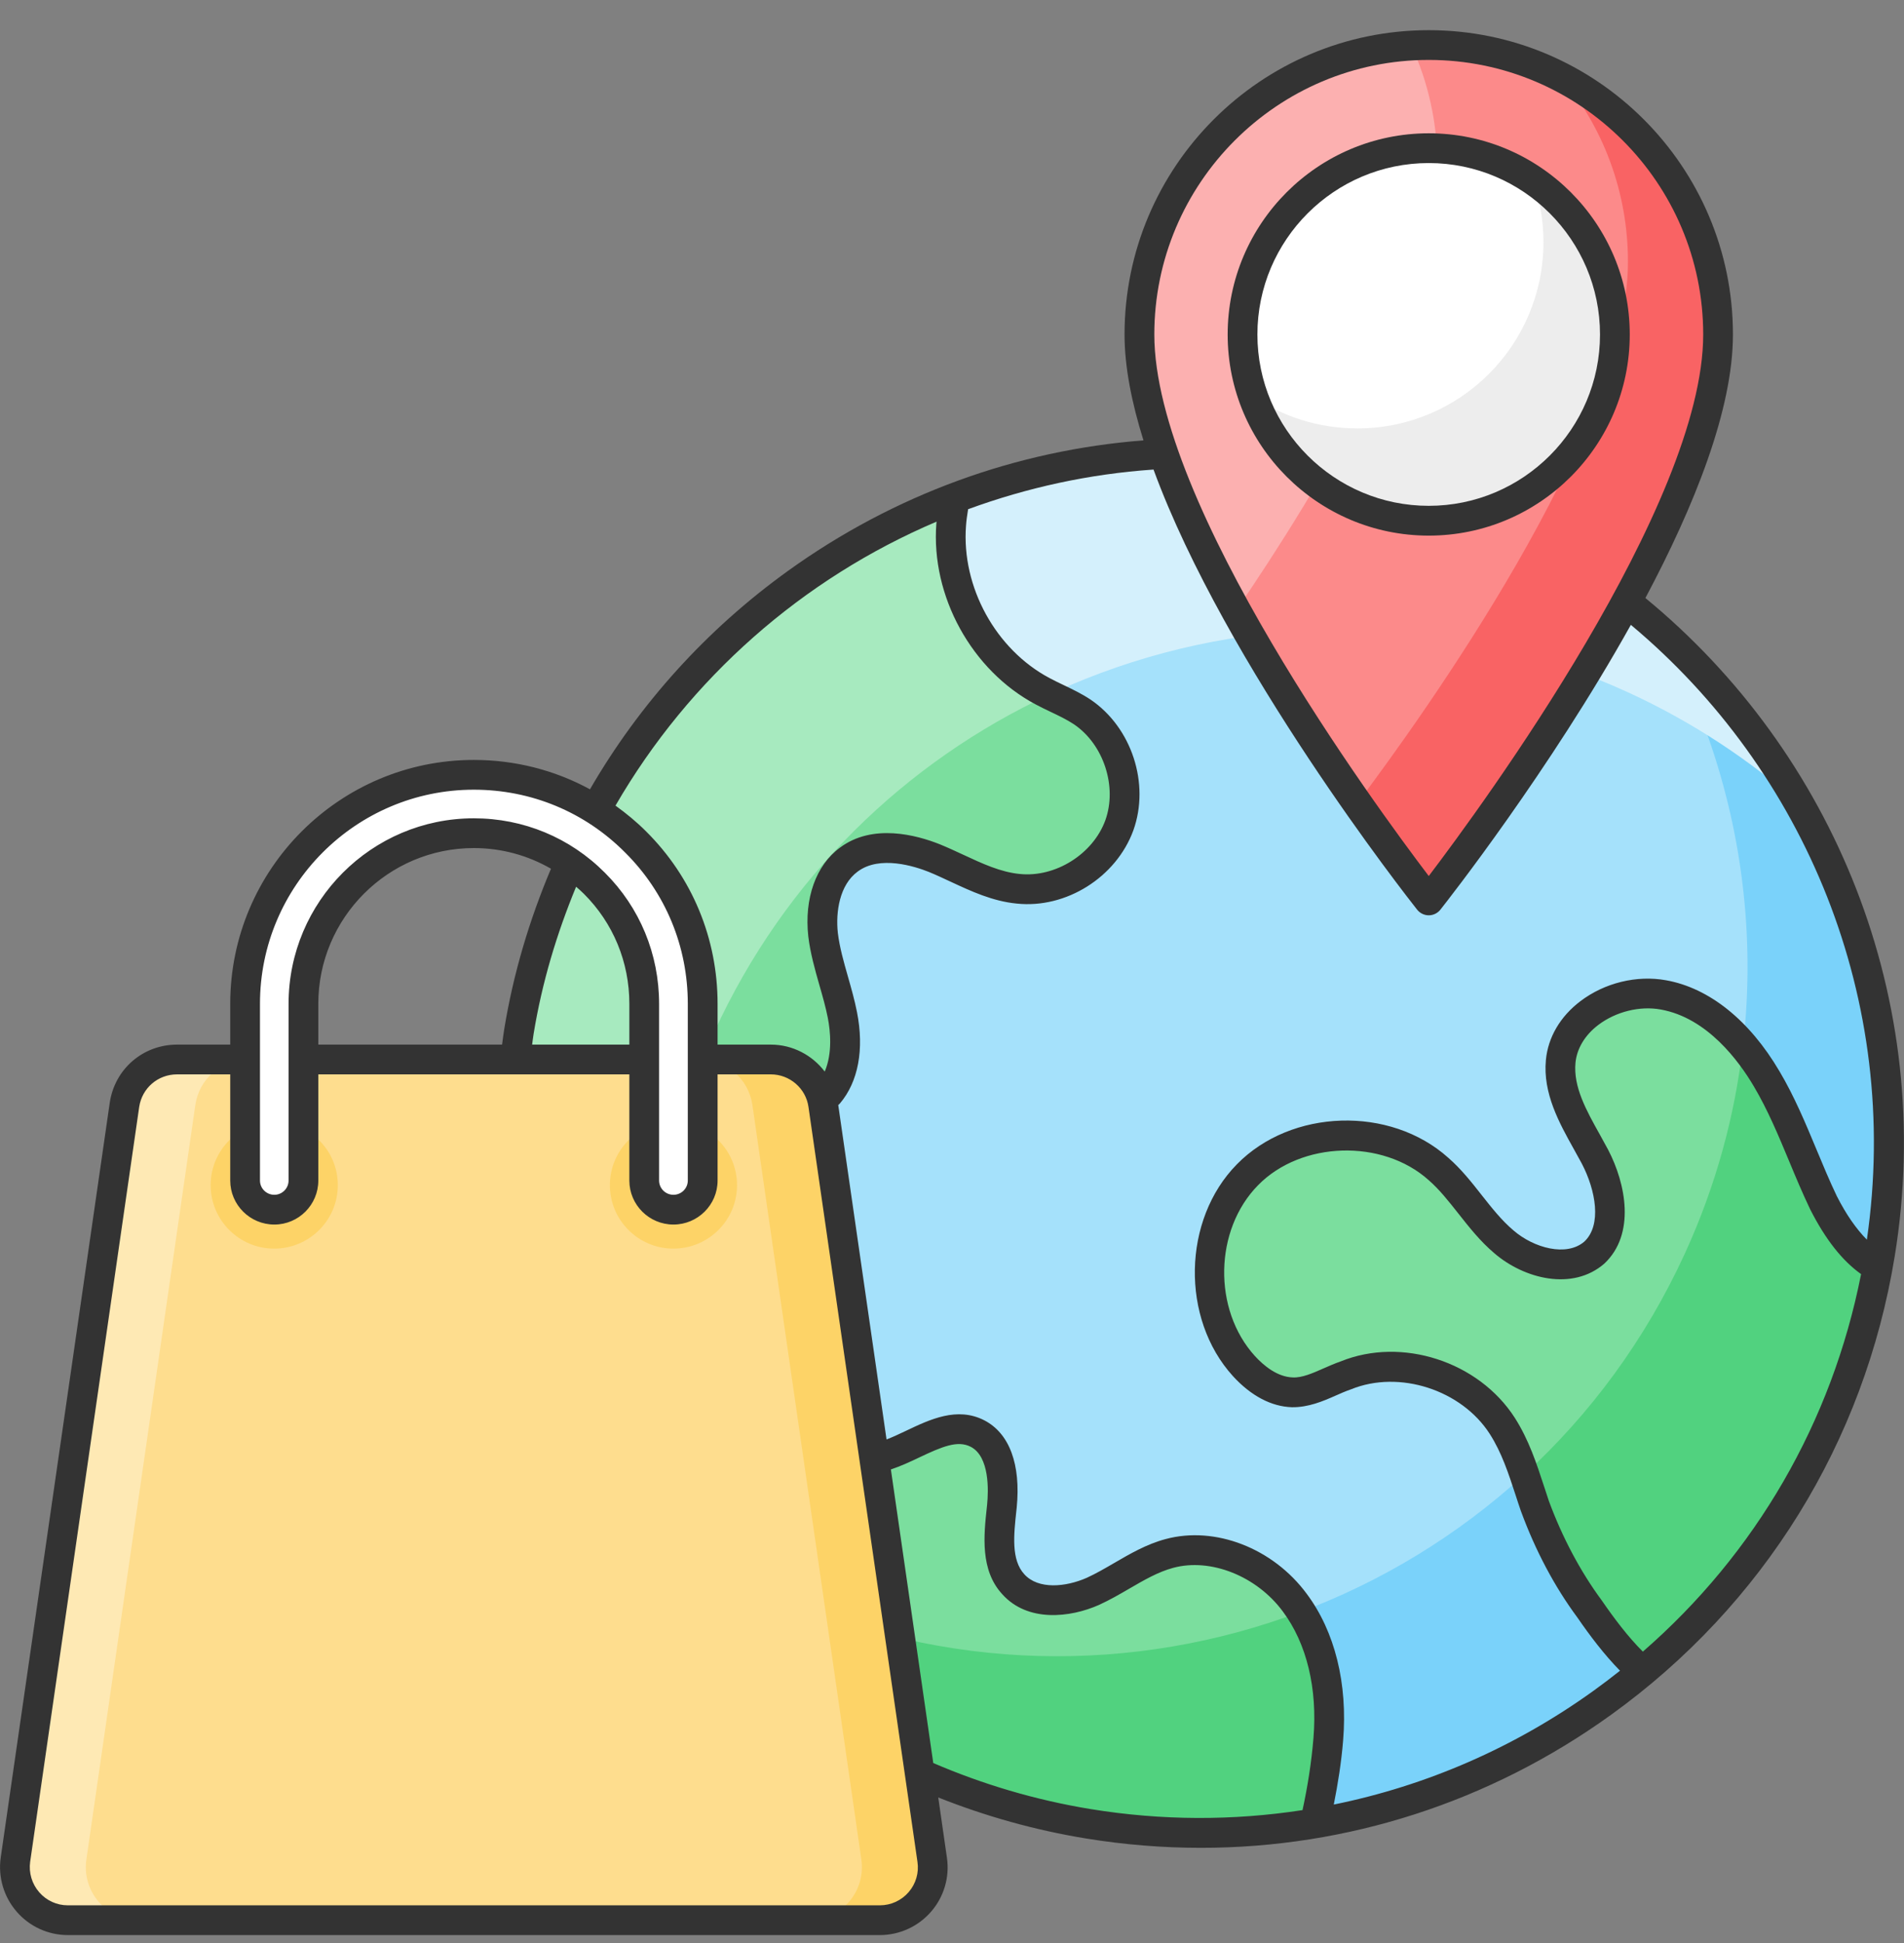 <svg width="50" height="51" viewBox="0 0 50 51" fill="none" xmlns="http://www.w3.org/2000/svg">
<rect x="0" y="0" width="50" height="51" fill="#808080" stroke="none"/>
<g id="shopping-world-online-ecommerce-svgrepo-com 1" clip-path="url(#clip0_93_1573)">
<g id="_x30_17_Shoping_World">
<g id="Group">
<g id="Group_2">
<g id="Group_3">
<g id="Group_4">
<path id="Vector" d="M44.301 42.801C51.373 35.73 51.373 24.264 44.301 17.193C37.23 10.121 25.765 10.121 18.693 17.193C11.621 24.264 11.621 35.73 18.693 42.801C25.765 49.873 37.23 49.873 44.301 42.801Z" fill="#A5E1FB"/>
</g>
<g id="Group_5">
<path id="Vector_2" d="M47.962 37.542C43.798 46.631 33.046 50.627 23.957 46.463C20.338 44.801 17.522 42.097 15.713 38.869C17.033 40.043 18.549 41.049 20.24 41.824C29.329 45.988 40.081 41.992 44.245 32.903C46.746 27.433 46.299 21.368 43.568 16.492C49.339 21.648 51.351 30.143 47.962 37.542Z" fill="#7AD2FA"/>
</g>
<g id="Group_6">
<path id="Vector_3" d="M47.284 21.13C45.964 19.956 44.447 18.95 42.757 18.174C33.667 14.01 22.916 18.006 18.752 27.096C16.25 32.566 16.698 38.63 19.429 43.507C13.659 38.351 11.646 29.855 15.035 22.457C19.199 13.368 29.951 9.371 39.04 13.535C42.659 15.198 45.475 17.902 47.284 21.13Z" fill="#D4F0FC"/>
</g>
<g id="Group_7">
<path id="Vector_4" d="M32.759 30.835C34.033 29.535 36.384 29.436 37.772 30.68C38.411 31.235 38.829 32.035 39.497 32.598C40.155 33.166 41.221 33.441 41.864 32.883C42.513 32.272 42.303 31.161 41.885 30.361C41.465 29.569 40.9 28.759 40.985 27.859C41.098 26.667 42.495 25.899 43.682 26.114C44.847 26.322 45.77 27.259 46.391 28.314C46.999 29.334 47.37 30.491 47.883 31.563C48.226 32.239 48.687 32.916 49.315 33.262C49.204 33.839 49.068 34.424 48.902 35C47.864 38.612 45.807 41.647 43.12 43.877C42.582 43.414 42.118 42.775 41.744 42.233C41.135 41.411 40.654 40.474 40.304 39.521C40.06 38.803 39.866 38.076 39.452 37.427C38.611 36.119 36.786 35.516 35.337 36.103C34.873 36.262 34.431 36.562 33.938 36.546C33.445 36.531 33.009 36.232 32.667 35.857C31.43 34.498 31.454 32.159 32.759 30.835Z" fill="#7BDE9E"/>
</g>
<g id="Group_8">
<path id="Vector_5" d="M49.314 33.262C49.204 33.84 49.069 34.425 48.901 34.999C47.862 38.612 45.807 41.648 43.119 43.876C42.581 43.415 42.117 42.775 41.743 42.233C41.136 41.41 40.654 40.474 40.302 39.52C40.211 39.245 40.127 38.975 40.032 38.704C41.762 37.117 43.206 35.167 44.245 32.904C45.061 31.122 45.562 29.279 45.77 27.436C46.004 27.706 46.209 28.006 46.392 28.314C46.999 29.334 47.368 30.49 47.884 31.561C48.228 32.238 48.689 32.915 49.314 33.262Z" fill="#51D27F"/>
</g>
<g id="Group_9">
<path id="Vector_6" d="M14.9 37.242C15.129 37.184 15.363 37.103 15.577 36.994C16.398 36.586 16.991 35.836 17.558 35.113C18.117 34.392 18.718 33.641 19.55 33.254C20.383 32.867 21.519 32.972 22.047 33.722C22.93 34.993 21.528 36.894 22.291 38.238C23.4 38.662 24.613 37.089 25.67 37.628C26.303 37.955 26.381 38.826 26.311 39.536C26.234 40.246 26.127 41.061 26.613 41.586C27.111 42.141 28.015 42.074 28.698 41.771C29.381 41.46 29.983 40.97 30.706 40.776C31.916 40.448 33.26 41.059 34.003 42.068C34.754 43.076 34.985 44.4 34.882 45.652C34.825 46.344 34.715 47.09 34.538 47.846C34.426 47.871 34.313 47.888 34.201 47.905C25.912 49.156 18.096 44.577 14.9 37.242Z" fill="#7BDE9E"/>
</g>
<g id="Group_10">
<path id="Vector_7" d="M19.419 43.488C17.51 41.78 15.952 39.659 14.899 37.241C15.129 37.186 15.363 37.102 15.575 36.992C16.197 36.685 16.687 36.181 17.137 35.639C17.294 38.401 18.081 41.089 19.419 43.488Z" fill="#A7EABF"/>
</g>
<g id="Group_11">
<path id="Vector_8" d="M19.419 43.488C19.368 43.44 19.317 43.397 19.266 43.345C19.317 43.397 19.364 43.44 19.416 43.481C19.416 43.488 19.419 43.488 19.419 43.488Z" fill="#FCB0B0"/>
</g>
<g id="Group_12">
<path id="Vector_9" d="M34.883 45.653C34.824 46.344 34.714 47.09 34.539 47.847C34.425 47.87 34.312 47.888 34.202 47.906C28.647 48.743 23.303 46.962 19.419 43.488C19.419 43.488 19.416 43.488 19.416 43.481C18.919 42.588 18.498 41.656 18.158 40.697C18.82 41.114 19.511 41.491 20.239 41.824C24.81 43.919 29.802 43.949 34.166 42.303C34.788 43.276 34.978 44.494 34.883 45.653Z" fill="#51D27F"/>
</g>
<g id="Group_13">
<path id="Vector_10" d="M13.462 28.395C14.062 21.625 18.478 15.564 25.077 13.07C25.03 13.303 24.994 13.541 24.979 13.774C24.845 15.527 25.825 17.321 27.382 18.145C27.723 18.327 28.093 18.47 28.42 18.687C29.348 19.315 29.773 20.607 29.394 21.664C29.007 22.723 27.859 23.447 26.741 23.328C25.956 23.252 25.263 22.82 24.536 22.524C23.811 22.235 22.914 22.095 22.288 22.566C21.704 22.993 21.535 23.811 21.614 24.53C21.7 25.246 21.983 25.932 22.122 26.642C22.262 27.352 22.23 28.155 21.76 28.709C21.262 29.303 20.388 29.448 19.621 29.32C18.861 29.19 18.151 28.841 17.409 28.604C16.398 28.275 15.314 28.17 14.255 28.272C13.987 28.298 13.723 28.339 13.462 28.395Z" fill="#7BDE9E"/>
</g>
<g id="Group_14">
<path id="Vector_11" d="M27.553 18.234C23.793 19.986 20.615 23.033 18.753 27.096C18.49 27.67 18.26 28.252 18.066 28.837C17.847 28.756 17.631 28.672 17.408 28.603C16.398 28.273 15.316 28.171 14.255 28.273C13.988 28.299 13.721 28.339 13.461 28.394C14.061 21.625 18.479 15.564 25.077 13.07C25.029 13.304 24.993 13.542 24.978 13.772C24.847 15.528 25.827 17.32 27.381 18.146C27.436 18.175 27.494 18.205 27.553 18.234Z" fill="#A7EABF"/>
</g>
</g>
<g id="Group_15">
<g id="Group_16">
<path id="Vector_12" d="M45.118 8.78C45.118 14.027 37.52 23.634 37.52 23.634C37.52 23.634 29.922 14.027 29.922 8.78C29.922 4.584 33.323 1.182 37.52 1.182C41.716 1.182 45.118 4.584 45.118 8.78Z" fill="#FC8A8A"/>
</g>
<g id="Group_17">
<path id="Vector_13" d="M37.748 4.352C37.748 7.68 34.693 12.757 32.457 16.031C31.063 13.502 29.92 10.815 29.92 8.781C29.92 4.737 33.081 1.434 37.062 1.195C37.506 2.158 37.748 3.226 37.748 4.352Z" fill="#FCB0B0"/>
</g>
<g id="Group_18">
<path id="Vector_14" d="M45.115 8.781C45.115 14.026 37.518 23.633 37.518 23.633C37.518 23.633 36.718 22.624 35.643 21.083C37.33 18.844 42.751 11.305 42.751 6.876C42.751 5.03 42.097 3.343 41.001 2.029C43.445 3.289 45.115 5.838 45.115 8.781Z" fill="#F96364"/>
</g>
<g id="Group_19">
<path id="Vector_15" d="M42.407 8.78C42.407 11.48 40.219 13.668 37.519 13.668C34.819 13.668 32.629 11.48 32.629 8.78C32.629 6.08 34.819 3.89 37.519 3.89C40.219 3.89 42.407 6.08 42.407 8.78Z" fill="white"/>
</g>
<g id="Group_20">
<path id="Vector_16" d="M42.407 8.78C42.407 11.48 40.219 13.667 37.52 13.667C35.395 13.667 33.583 12.312 32.911 10.413C33.692 10.937 34.629 11.245 35.645 11.245C38.344 11.245 40.532 9.058 40.532 6.355C40.532 5.78 40.434 5.234 40.255 4.726C41.551 5.605 42.407 7.093 42.407 8.78Z" fill="#EDEDED"/>
</g>
<g id="Group_21">
<path id="Vector_17" d="M37.52 14.059C34.608 14.059 32.239 11.691 32.239 8.78C32.239 5.868 34.608 3.499 37.52 3.499C40.431 3.499 42.798 5.868 42.798 8.78C42.798 11.691 40.431 14.059 37.52 14.059ZM37.52 4.28C35.039 4.28 33.02 6.299 33.02 8.78C33.02 11.26 35.039 13.277 37.52 13.277C39.999 13.277 42.017 11.26 42.017 8.78C42.017 6.299 39.999 4.28 37.52 4.28Z" fill="#333333"/>
</g>
</g>
</g>
<g id="Group_22">
<g id="Group_23">
<g id="Group_24">
<path id="Vector_18" d="M23.105 50.401H1.781C0.936 50.401 0.287 49.651 0.406 48.812L3.269 28.999C3.37 28.315 3.953 27.809 4.65 27.809H20.243C20.933 27.809 21.522 28.315 21.617 28.999L24.48 48.812C24.605 49.651 23.95 50.401 23.105 50.401Z" fill="#FEDD8E"/>
</g>
<g id="Group_25">
<path id="Vector_19" d="M6.512 27.808C5.815 27.808 5.232 28.315 5.13 29L2.268 48.812C2.149 49.651 2.797 50.401 3.643 50.401H1.782C0.936 50.401 0.288 49.651 0.407 48.812L3.269 29C3.371 28.315 3.954 27.808 4.651 27.808H6.512Z" fill="#FEE9B4"/>
</g>
<g id="Group_26">
<path id="Vector_20" d="M18.376 27.808C19.073 27.808 19.656 28.315 19.758 29L22.62 48.812C22.739 49.651 22.091 50.401 21.245 50.401H23.106C23.952 50.401 24.6 49.651 24.481 48.812L21.619 29C21.517 28.315 20.934 27.808 20.237 27.808H18.376Z" fill="#FDD367"/>
</g>
</g>
<g id="Group_27">
<g id="Group_28">
<g id="Group_29">
<path id="Vector_21" d="M5.532 31.108C5.532 30.186 6.283 29.442 7.198 29.442C8.12 29.442 8.871 30.186 8.871 31.108C8.871 32.031 8.12 32.774 7.198 32.774C6.283 32.774 5.532 32.031 5.532 31.108Z" fill="#FDD367"/>
</g>
<g id="Group_30">
<path id="Vector_22" d="M16.016 31.108C16.016 30.186 16.767 29.442 17.682 29.442C18.604 29.442 19.355 30.186 19.355 31.108C19.355 32.031 18.604 32.774 17.682 32.774C16.767 32.774 16.016 32.031 16.016 31.108Z" fill="#FDD367"/>
</g>
</g>
<g id="Group_31">
<g id="Group_32">
<g id="Group_33">
<path id="Vector_23" d="M18.453 26.348V30.987C18.453 31.41 18.108 31.752 17.685 31.752C17.262 31.752 16.917 31.41 16.917 30.987V26.348C16.917 25.149 16.453 24.025 15.607 23.183C14.765 22.337 13.641 21.87 12.443 21.87C9.975 21.87 7.968 23.881 7.968 26.348V30.987C7.968 31.41 7.623 31.752 7.204 31.752C6.781 31.752 6.436 31.41 6.436 30.987V26.348C6.436 23.035 9.13 20.337 12.443 20.337C14.053 20.337 15.559 20.961 16.691 22.1C17.826 23.228 18.453 24.738 18.453 26.348Z" fill="white"/>
<path id="Vector_24" d="M43.209 15.697C44.498 13.276 45.508 10.75 45.508 8.78C45.508 4.375 41.925 0.792 37.52 0.792C33.115 0.792 29.531 4.375 29.531 8.78C29.531 9.622 29.717 10.566 30.028 11.559C26.694 11.818 23.483 12.978 20.698 14.981C18.542 16.531 16.786 18.487 15.493 20.718C14.569 20.215 13.528 19.947 12.443 19.947C8.916 19.947 6.046 22.818 6.046 26.348V27.419H4.649C3.756 27.419 3.013 28.059 2.882 28.944L0.019 48.757C-0.054 49.27 0.099 49.788 0.439 50.179C0.776 50.569 1.266 50.792 1.781 50.792H23.105C23.624 50.792 24.116 50.566 24.455 50.173C24.792 49.782 24.942 49.265 24.866 48.756L24.639 47.18C25.875 47.671 27.171 48.036 28.515 48.256C29.524 48.421 30.534 48.502 31.537 48.502C35.379 48.502 39.116 47.305 42.298 45.017C46.31 42.132 48.958 37.858 49.755 32.982C50.856 26.241 48.142 19.749 43.209 15.697ZM37.52 1.573C41.494 1.573 44.727 4.806 44.727 8.78C44.727 13.239 38.931 21.137 37.52 22.994C36.108 21.137 30.313 13.239 30.313 8.78C30.313 4.806 33.546 1.573 37.52 1.573ZM24.595 13.692C24.593 13.708 24.59 13.728 24.589 13.744C24.444 15.648 25.518 17.6 27.198 18.49C27.325 18.558 27.456 18.621 27.588 18.684C27.809 18.789 28.017 18.889 28.202 19.011C28.982 19.538 29.344 20.646 29.027 21.53C28.702 22.42 27.714 23.038 26.778 22.94C26.275 22.891 25.798 22.669 25.293 22.434C25.091 22.34 24.888 22.246 24.68 22.161C24.07 21.918 22.916 21.605 22.056 22.25C21.427 22.712 21.117 23.58 21.226 24.577C21.279 25.021 21.401 25.447 21.518 25.859C21.603 26.154 21.683 26.434 21.739 26.718C21.806 27.062 21.864 27.643 21.658 28.127C21.33 27.696 20.814 27.419 20.242 27.419H18.844V26.348C18.844 24.632 18.177 23.025 16.968 21.824C16.717 21.572 16.446 21.35 16.163 21.146C18.102 17.797 21.08 15.185 24.595 13.692ZM6.827 26.348C6.827 23.249 9.346 20.728 12.443 20.728C13.948 20.728 15.359 21.313 16.416 22.377C17.478 23.431 18.062 24.842 18.062 26.348V30.987C18.062 31.193 17.893 31.361 17.685 31.361C17.477 31.361 17.308 31.193 17.308 30.987V26.348C17.308 25.044 16.802 23.821 15.885 22.908C14.968 21.986 13.745 21.479 12.443 21.479C9.76 21.479 7.578 23.663 7.578 26.348V30.987C7.578 31.193 7.41 31.361 7.204 31.361C6.996 31.361 6.827 31.193 6.827 30.987L6.827 26.348ZM14.012 27.142C14.234 25.783 14.624 24.496 15.129 23.275C15.198 23.335 15.267 23.395 15.332 23.46C16.103 24.227 16.527 25.253 16.527 26.348V27.419H13.974C13.987 27.326 13.997 27.234 14.012 27.142ZM13.241 27.016C13.219 27.15 13.203 27.284 13.185 27.419H8.359V26.348C8.359 24.094 10.191 22.26 12.443 22.26C13.167 22.26 13.859 22.451 14.469 22.802C13.905 24.139 13.481 25.547 13.241 27.016ZM23.863 49.663C23.673 49.884 23.397 50.011 23.105 50.011H1.781C1.492 50.011 1.218 49.886 1.029 49.667C0.838 49.447 0.752 49.156 0.792 48.868L3.655 29.057C3.729 28.56 4.147 28.2 4.65 28.2H6.046V30.987C6.046 31.624 6.565 32.142 7.204 32.142C7.841 32.142 8.359 31.624 8.359 30.987V28.2H16.527V30.987C16.527 31.624 17.046 32.142 17.685 32.142C18.324 32.142 18.844 31.624 18.844 30.987V28.2H20.242C20.738 28.2 21.163 28.567 21.231 29.055L24.093 48.87C24.136 49.155 24.052 49.444 23.863 49.663ZM34.492 45.62C34.44 46.258 34.339 46.892 34.205 47.512C32.384 47.792 30.512 47.79 28.641 47.485C27.187 47.247 25.805 46.834 24.508 46.276L23.395 38.57C23.649 38.485 23.895 38.373 24.128 38.261C24.747 37.967 25.147 37.8 25.491 37.975C25.99 38.233 25.959 39.126 25.922 39.494L25.915 39.562C25.835 40.298 25.735 41.213 26.322 41.847C26.988 42.589 28.104 42.462 28.86 42.126C29.139 41.999 29.401 41.847 29.654 41.7C30.043 41.474 30.411 41.26 30.808 41.153C31.792 40.887 33.003 41.369 33.69 42.301C34.315 43.14 34.6 44.318 34.492 45.62ZM43.142 43.352C42.748 42.959 42.39 42.483 42.058 42.001C41.503 41.251 41.023 40.346 40.673 39.395C40.63 39.269 40.589 39.142 40.548 39.015C40.351 38.414 40.148 37.792 39.78 37.216C38.827 35.732 36.81 35.085 35.211 35.733C35.057 35.786 34.905 35.853 34.754 35.919C34.47 36.045 34.19 36.167 33.95 36.155C33.541 36.143 33.183 35.843 32.955 35.594C31.846 34.375 31.884 32.28 33.038 31.109C34.17 29.952 36.302 29.887 37.516 30.975C37.799 31.221 38.04 31.527 38.296 31.851C38.579 32.21 38.872 32.582 39.241 32.894C40.02 33.566 41.294 33.895 42.131 33.167C42.953 32.394 42.699 31.075 42.23 30.178C42.161 30.048 42.088 29.917 42.015 29.785C41.654 29.14 41.314 28.529 41.373 27.896C41.409 27.521 41.622 27.168 41.973 26.902C42.434 26.553 43.063 26.397 43.613 26.498C44.835 26.717 45.667 27.854 46.056 28.514C46.42 29.125 46.705 29.811 46.982 30.475C47.154 30.889 47.333 31.318 47.535 31.74C47.936 32.531 48.377 33.09 48.873 33.443C48.107 37.324 46.106 40.776 43.142 43.352ZM49.025 32.539C48.747 32.259 48.482 31.88 48.235 31.394C48.046 30.999 47.871 30.58 47.703 30.175C47.416 29.486 47.119 28.773 46.728 28.116C45.942 26.78 44.884 25.932 43.751 25.73C42.981 25.591 42.139 25.796 41.501 26.28C40.974 26.679 40.652 27.227 40.596 27.822C40.513 28.698 40.948 29.478 41.332 30.166C41.403 30.293 41.473 30.419 41.539 30.542C41.907 31.246 42.067 32.155 41.607 32.588C41.138 32.995 40.279 32.757 39.748 32.299C39.436 32.036 39.18 31.711 38.909 31.368C38.643 31.029 38.367 30.68 38.032 30.389C36.506 29.02 33.91 29.101 32.481 30.561C31.051 32.012 31.003 34.609 32.378 36.121C32.851 36.638 33.386 36.92 33.926 36.937C34.357 36.942 34.736 36.782 35.07 36.634C35.201 36.576 35.331 36.518 35.484 36.465C36.745 35.954 38.378 36.479 39.122 37.638C39.436 38.128 39.615 38.677 39.805 39.258C39.847 39.387 39.889 39.517 39.937 39.655C40.32 40.699 40.822 41.645 41.422 42.455C41.756 42.94 42.126 43.429 42.542 43.853C42.314 44.035 42.08 44.211 41.842 44.383C39.77 45.872 37.453 46.874 35.026 47.366C35.136 46.812 35.225 46.251 35.271 45.684C35.394 44.192 35.055 42.825 34.317 41.837C33.434 40.637 31.908 40.045 30.605 40.399C30.108 40.532 29.677 40.783 29.261 41.025C29.014 41.169 28.78 41.304 28.54 41.414C27.985 41.659 27.265 41.727 26.899 41.321C26.55 40.943 26.622 40.285 26.691 39.647L26.699 39.574C26.811 38.437 26.509 37.622 25.847 37.28C25.135 36.916 24.422 37.256 23.792 37.556C23.617 37.639 23.447 37.719 23.281 37.783L22.013 29.006C22.027 28.991 22.044 28.978 22.058 28.962C22.539 28.395 22.698 27.544 22.505 26.566C22.443 26.251 22.355 25.942 22.27 25.644C22.156 25.244 22.048 24.866 22.002 24.487C21.942 23.938 22.046 23.227 22.522 22.878C23.101 22.443 24.021 22.739 24.388 22.885C24.581 22.964 24.773 23.054 24.964 23.143C25.506 23.395 26.067 23.656 26.699 23.717C27.994 23.855 29.311 23.029 29.762 21.796C30.202 20.569 29.719 19.094 28.637 18.362C28.403 18.207 28.16 18.091 27.925 17.979C27.804 17.921 27.683 17.863 27.565 17.8C26.149 17.05 25.246 15.407 25.368 13.799C25.377 13.667 25.397 13.521 25.423 13.366C26.97 12.799 28.605 12.44 30.292 12.325C32.18 17.47 36.962 23.558 37.214 23.876C37.288 23.97 37.401 24.025 37.52 24.025C37.639 24.025 37.752 23.97 37.826 23.876C38.012 23.641 40.685 20.24 42.827 16.401C47.401 20.223 49.937 26.25 49.025 32.539Z" fill="#333333"/>
</g>
</g>
</g>
</g>
</g>
</g>
</g>
</g>
<defs>
<clipPath id="clip0_93_1573">
<rect width="50" height="50" fill="white" transform="translate(0 0.792)"/>
</clipPath>
</defs>
</svg>

